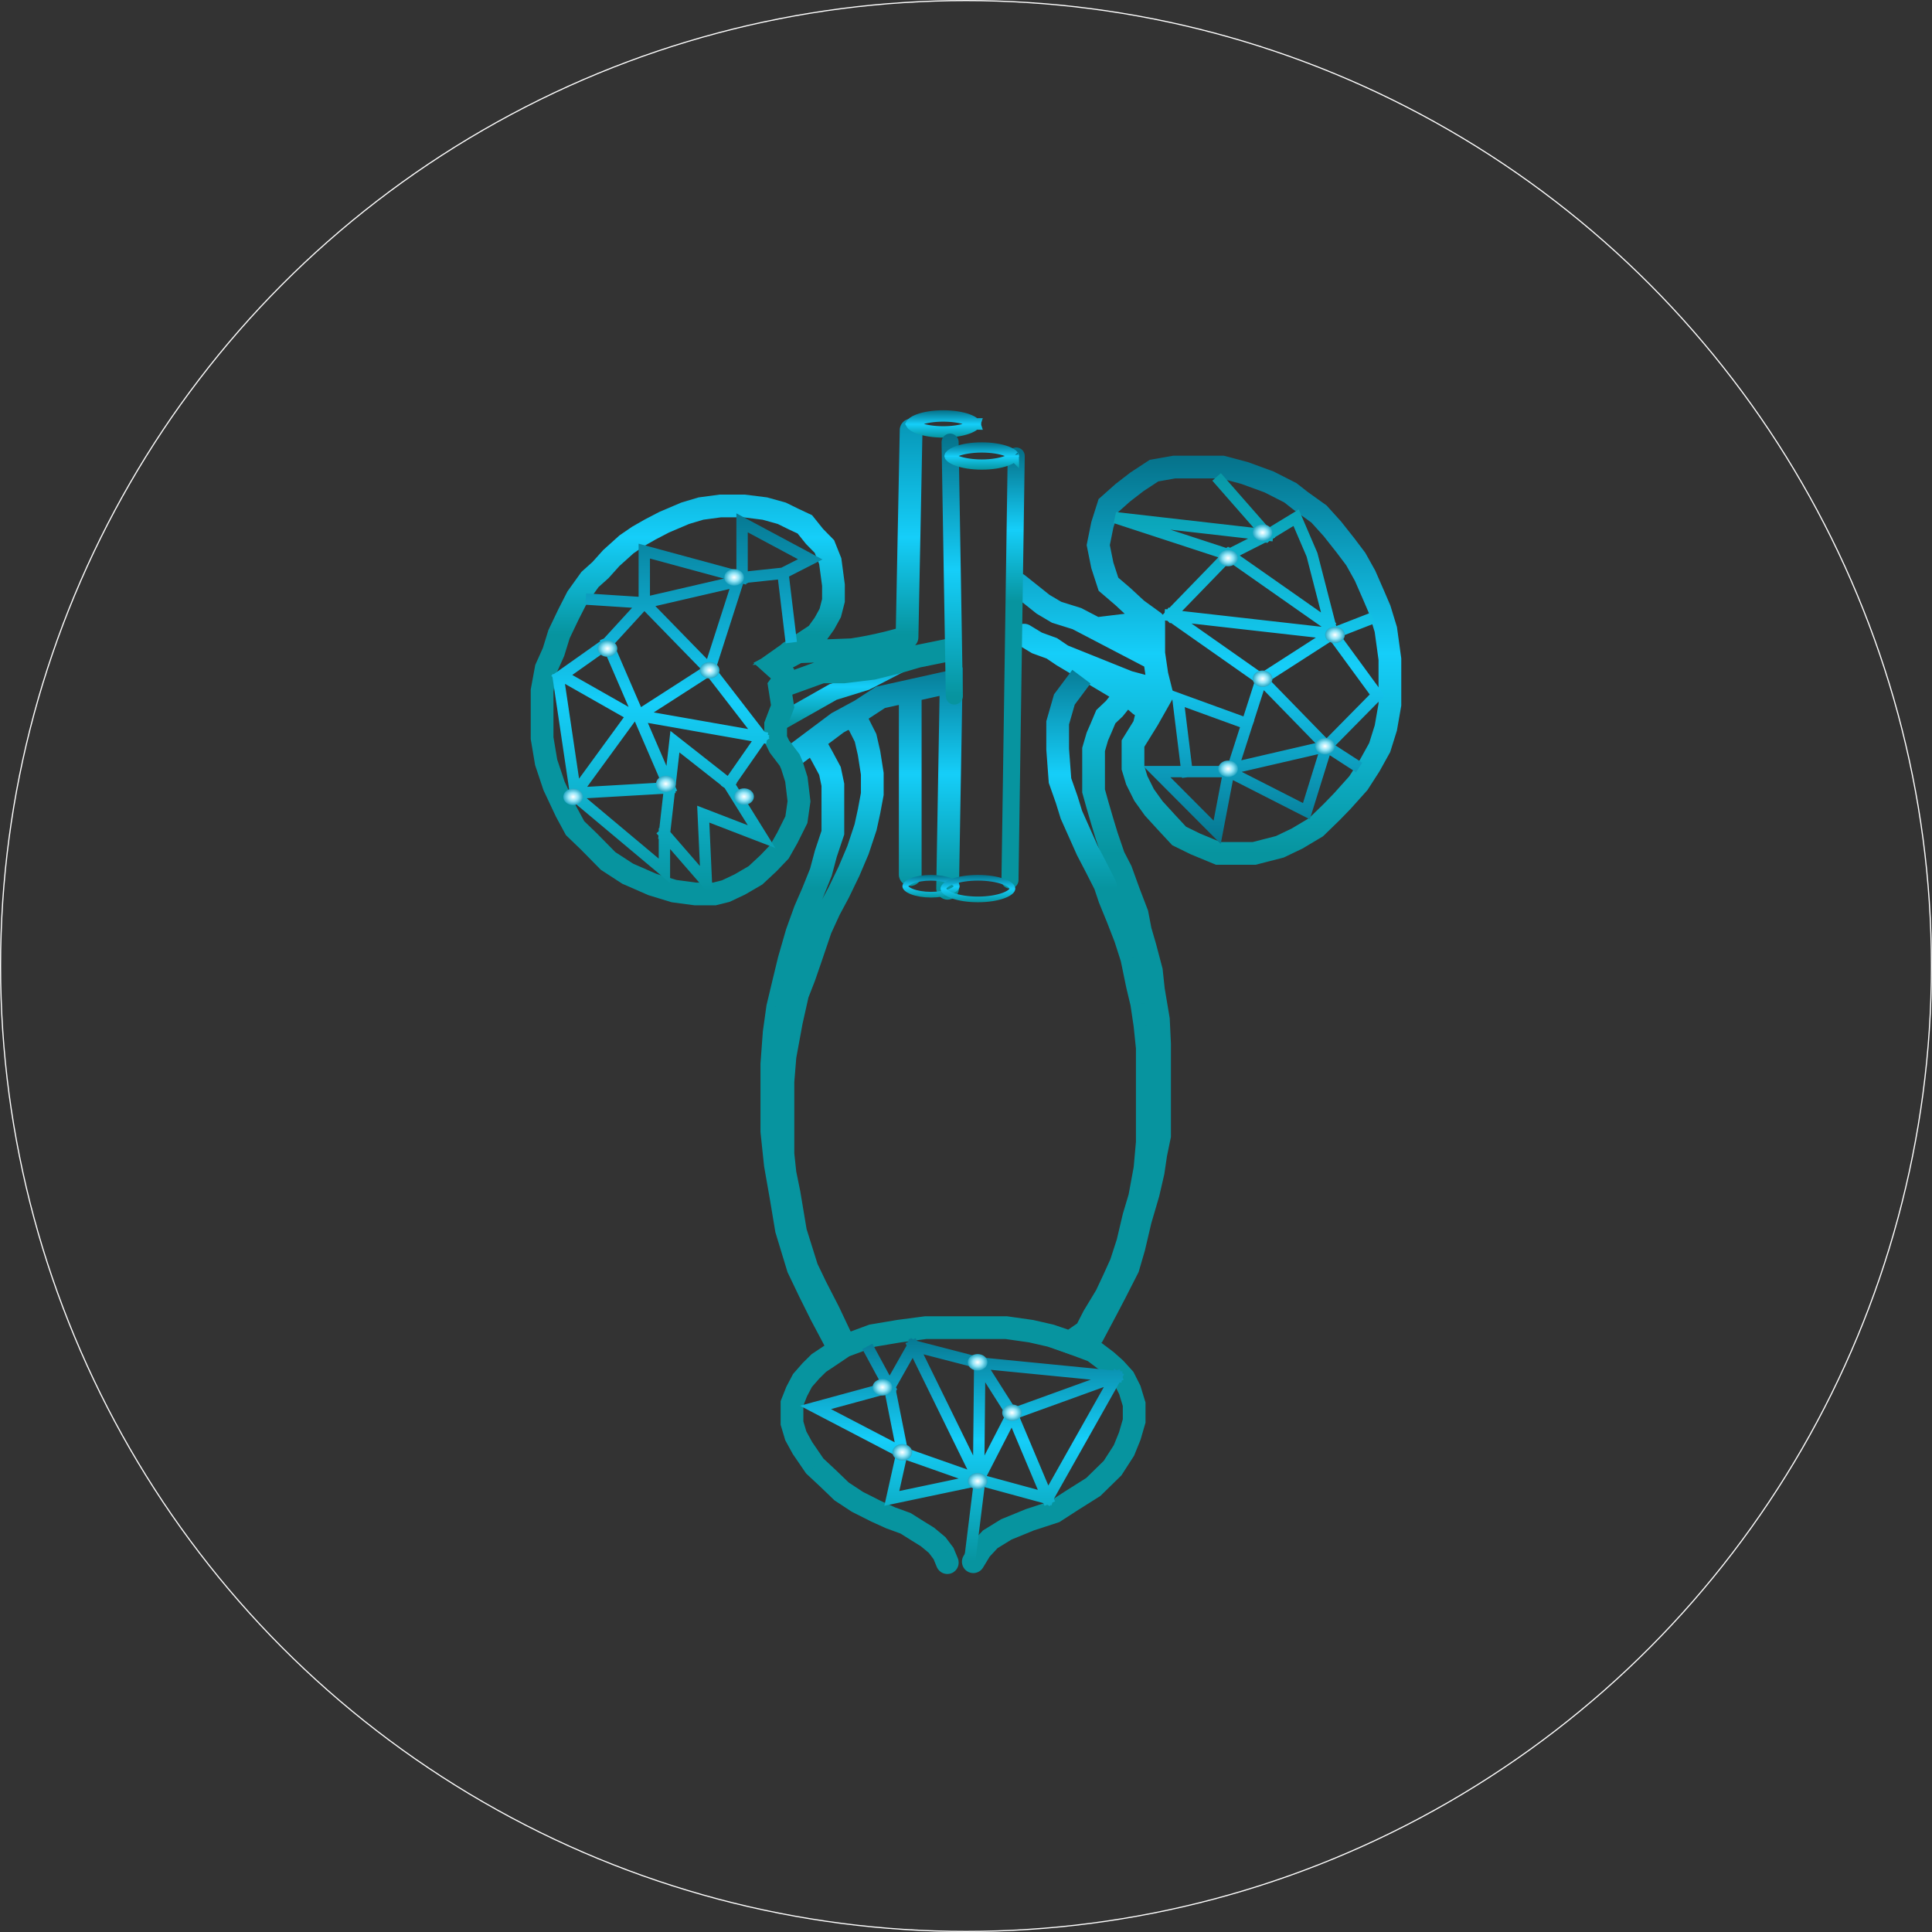 <svg width="1700" height="1700" viewBox="0 0 1700 1700" fill="none" xmlns="http://www.w3.org/2000/svg">
<rect x="0" y="0" width="1700" height="1700" fill="#333333" stroke="none"/>
<path d="M1015.18 574.834V556.997V547.042M1015.18 574.834L1010.04 570.478L979.214 551.397L1015.18 547.042M1015.18 574.834L1015.95 580.019M1015.18 547.042L1000.28 536.257L987.948 524.849L975.361 514.064L969.966 497.472L966.37 479.635L969.966 461.798L975.361 444.791L987.948 433.591L1000.28 424.051L1015.44 414.095L1033.16 410.984H1063.73H1075.55L1095.07 416.169L1116.65 424.051L1135.4 433.591L1144.65 440.851L1160.58 452.258L1172.39 465.324L1183.7 479.635L1192.94 491.872L1201.16 506.598L1209.13 524.849L1214.01 536.257L1219.4 553.886L1223 580.019V620.048L1219.4 640.581L1214.01 657.796L1205.27 673.558L1195.26 689.114L1181.13 704.876L1171.88 714.417L1158.01 727.898L1141.31 737.854L1126.15 745.113L1103.55 750.92H1071.95L1051.91 742.624L1037.53 735.572L1026.74 723.958L1015.18 711.306L1006.7 699.484L1000.28 686.625L996.939 675.632V654.27L1006.7 638.507M1015.95 580.019L1018 593.915L1022.37 611.337L1020.84 614.033M1015.95 580.019L947.617 544.345L929.728 538.743L917.818 531.694L895.692 514.064M1020.84 614.033L1010.04 633.115L1006.7 638.507M1020.84 614.033L1006.7 603.87M1006.7 603.87L992.829 600.137L935.03 576.908M1006.7 603.87L999.508 611.337M935.03 576.908L992.829 611.337L1002.85 620.048L1010.04 624.818L1006.7 638.507M935.03 576.908L947.617 583.13L956.608 591.841M935.03 576.908L925.525 570.478L912.424 565.708L901.121 558.864M985.324 617.559L980.499 623.574L973.049 630.626L968.682 640.996L965.599 648.048L962.26 659.455V681.232V695.958L965.599 707.987L969.966 722.921L973.82 735.572L979.985 753.616L986.407 766.061L993.086 784.52L1000.54 804.016L1003.36 818.741L1007.47 832.845L1013.12 854.208L1014.92 871.007L1019.29 896.933L1020.32 918.503V937.169V958.117V976.576V999.391L1016.98 1015.57L1014.66 1031.33L1010.3 1050.2L1003.36 1073.85L997.71 1097.91L992.572 1115.54L981.269 1137.73L973.563 1152.46L962.003 1174.23L948.645 1183.77L962.003 1188.75L973.563 1197.46L981.269 1204.31L988.976 1212.81L994.114 1222.97L997.967 1235.62V1250.35L994.114 1263.62L988.976 1276.28L978.957 1291.83L962.003 1308.42L943.25 1320.25L927.837 1330.2L906.258 1337.25L885.451 1345.76L871.322 1354.47L862.845 1363.59L856.422 1374.17" stroke="url(#paint0_linear_140_919)" stroke-width="20" stroke-linecap="round"/>
<path d="M684.05 636.641L733.116 608.849L761.887 599.93L795.448 582.615" stroke="url(#paint1_linear_140_919)" stroke-width="15" stroke-linecap="round"/>
<path d="M790.934 769.586C790.934 775.109 795.411 779.586 800.934 779.586C806.456 779.586 810.934 775.109 810.934 769.586H790.934ZM836.945 599.801L846.943 599.973L847.162 587.284L834.774 590.039L836.945 599.801ZM823.817 781.444C823.721 786.966 828.121 791.519 833.643 791.614C839.165 791.709 843.718 787.31 843.814 781.788L823.817 781.444ZM774.731 613.618L772.567 603.855L770.789 604.249L769.263 605.245L774.731 613.618ZM757.263 625.026L762.026 633.818L762.387 633.623L762.73 633.398L757.263 625.026ZM736.969 636.018L732.206 627.225L731.562 627.574L730.976 628.013L736.969 636.018ZM688.589 659.746C684.168 663.056 683.267 669.323 686.577 673.744C689.887 678.165 696.154 679.066 700.576 675.756L688.589 659.746ZM754.951 636.018L763.884 631.523L762.753 629.276L760.694 627.831L754.951 636.018ZM761.63 649.292L771.378 647.063L771.108 645.88L770.563 644.797L761.63 649.292ZM764.712 662.773L774.592 661.226L774.538 660.883L774.461 660.544L764.712 662.773ZM767.538 680.817H777.538V680.039L777.418 679.27L767.538 680.817ZM767.538 698.654L777.369 700.489L777.538 699.579V698.654H767.538ZM764.712 713.795L774.482 715.93L774.515 715.78L774.543 715.629L764.712 713.795ZM761.63 727.898L771.12 731.049L771.287 730.549L771.399 730.033L761.63 727.898ZM754.951 748.016L764.156 751.924L764.314 751.551L764.441 751.167L754.951 748.016ZM747.116 766.475L756.12 770.826L756.226 770.607L756.321 770.383L747.116 766.475ZM737.996 785.349L746.811 790.071L746.91 789.887L747 789.7L737.996 785.349ZM729.776 800.697L720.961 795.976L720.815 796.247L720.687 796.528L729.776 800.697ZM722.069 817.497L712.98 813.327L712.766 813.794L712.6 814.281L722.069 817.497ZM713.335 843.215L722.789 846.476L722.796 846.453L722.804 846.431L713.335 843.215ZM707.684 859.6L716.999 863.235L717.072 863.049L717.137 862.861L707.684 859.6ZM701.775 874.74L692.459 871.105L692.184 871.812L692.018 872.553L701.775 874.74ZM696.381 898.799L686.623 896.611L686.581 896.799L686.546 896.989L696.381 898.799ZM690.729 929.495L680.894 927.685L680.803 928.179L680.762 928.68L690.729 929.495ZM688.931 951.48L678.964 950.665L678.931 951.072V951.48H688.931ZM688.931 1015.57H678.931V1016.1L678.988 1016.63L688.931 1015.57ZM694.326 1050L704.189 1048.35L704.159 1048.17L704.124 1048L694.326 1050ZM699.977 1083.8L690.114 1085.45L690.228 1086.14L690.435 1086.8L699.977 1083.8ZM709.996 1115.74L700.454 1118.74L700.669 1119.42L700.98 1120.07L709.996 1115.74ZM717.959 1132.34L708.944 1136.66L709.003 1136.79L709.066 1136.91L717.959 1132.34ZM729.262 1154.32L738.302 1150.05L738.231 1149.9L738.156 1149.75L729.262 1154.32ZM743.391 1184.19L734.351 1188.46L738.267 1196.74L746.855 1193.57L743.391 1184.19ZM767.538 1175.27L765.876 1165.41L764.952 1165.56L764.074 1165.89L767.538 1175.27ZM790.915 1171.33L789.61 1161.41L789.431 1161.44L789.253 1161.47L790.915 1171.33ZM814.549 1168.22V1158.22H813.893L813.243 1158.3L814.549 1168.22ZM885.449 1168.22L886.86 1158.32L886.158 1158.22H885.449V1168.22ZM907.285 1171.33L909.516 1161.58L909.109 1161.49L908.695 1161.43L907.285 1171.33ZM924.496 1175.27L927.736 1165.81L927.24 1165.64L926.728 1165.52L924.496 1175.27ZM941.451 1181.08L938.21 1190.54L942.98 1192.17L947.13 1189.31L941.451 1181.08ZM955.579 1171.33L961.258 1179.56L963.335 1178.13L964.484 1175.88L955.579 1171.33ZM962.258 1158.26L953.703 1153.08L953.517 1153.39L953.354 1153.71L962.258 1158.26ZM973.305 1140.01L981.86 1145.19L982.133 1144.74L982.358 1144.26L973.305 1140.01ZM979.727 1126.32L988.78 1130.57L988.807 1130.51L988.834 1130.45L979.727 1126.32ZM986.406 1111.6L995.513 1115.73L995.746 1115.21L995.92 1114.68L986.406 1111.6ZM992.314 1093.34L1001.83 1096.42L1001.95 1096.04L1002.05 1095.65L992.314 1093.34ZM997.709 1070.53L988.126 1067.67L988.044 1067.95L987.977 1068.23L997.709 1070.53ZM1002.85 1053.32L1012.43 1056.18L1012.58 1055.66L1012.68 1055.13L1002.85 1053.32ZM1007.47 1028.22L1017.3 1030.03L1017.39 1029.57L1017.43 1029.11L1007.47 1028.22ZM1009.53 1005.2L1019.49 1006.09L1019.53 1005.64V1005.2H1009.53ZM1009.53 922.029H1019.53V921.514L1019.47 921.002L1009.53 922.029ZM1007.47 902.118L1017.42 901.091L1017.39 900.871L1017.36 900.653L1007.47 902.118ZM1004.64 883.037L1014.54 881.572L1014.47 881.142L1014.37 880.72L1004.64 883.037ZM1000.79 866.859L990.998 868.881L991.028 869.029L991.064 869.176L1000.79 866.859ZM995.911 843.215L1005.7 841.193L1005.6 840.671L1005.43 840.162L995.911 843.215ZM990.259 825.586L999.782 822.533L999.69 822.248L999.582 821.968L990.259 825.586ZM983.58 808.371L992.903 804.754L992.872 804.673L992.839 804.593L983.58 808.371ZM976.387 790.742L966.908 793.926L967.009 794.226L967.128 794.519L976.387 790.742ZM972.277 778.505L981.757 775.321L981.524 774.627L981.192 773.975L972.277 778.505ZM964.057 762.327L972.972 757.797L972.949 757.753L972.927 757.71L964.057 762.327ZM956.607 748.016L947.474 752.089L947.597 752.365L947.737 752.634L956.607 748.016ZM942.735 716.906L933.182 719.864L933.359 720.433L933.602 720.978L942.735 716.906ZM938.625 703.632L948.177 700.674L948.121 700.493L948.058 700.314L938.625 703.632ZM932.716 686.832L922.744 687.575L922.843 688.898L923.283 690.15L932.716 686.832ZM930.661 659.247H920.661V659.619L920.689 659.99L930.661 659.247ZM930.661 636.018L921.051 633.253L920.661 634.608V636.018H930.661ZM936.57 615.485L928.558 609.501L927.465 610.964L926.96 612.72L936.57 615.485ZM953.593 609.404L959.577 601.392L943.553 589.424L937.569 597.436L953.593 609.404ZM723.611 665.884L732.422 661.155L732.38 661.077L732.337 661L723.611 665.884ZM730.29 678.328L740.076 676.274L739.781 674.867L739.101 673.599L730.29 678.328ZM732.859 690.565H742.859V689.527L742.645 688.511L732.859 690.565ZM732.859 732.668L742.343 735.836L742.859 734.294V732.668H732.859ZM726.693 751.127L717.208 747.959L717.11 748.253L717.031 748.552L726.693 751.127ZM722.326 767.512L731.6 771.252L731.83 770.682L731.989 770.088L722.326 767.512ZM715.133 785.349L724.303 789.339L724.357 789.215L724.408 789.089L715.133 785.349ZM708.454 800.697L699.285 796.707L699.158 796.999L699.049 797.299L708.454 800.697ZM701.261 820.608L691.856 817.21L691.744 817.521L691.653 817.838L701.261 820.608ZM694.326 844.667L684.717 841.897L684.657 842.104L684.606 842.315L694.326 844.667ZM689.958 862.711L680.239 860.359L680.236 860.372L680.232 860.386L689.958 862.711ZM684.307 886.355L674.581 884.03L674.47 884.494L674.404 884.967L684.307 886.355ZM681.224 908.34L671.321 906.951L671.276 907.276L671.252 907.603L681.224 908.34ZM679.169 936.132L669.196 935.395L669.169 935.763V936.132H679.169ZM679.169 995.657H669.169V996.183L669.224 996.706L679.169 995.657ZM682.252 1024.9L672.307 1025.95L672.343 1026.29L672.403 1026.63L682.252 1024.9ZM687.39 1054.15L697.254 1052.5L697.247 1052.46L697.239 1052.41L687.39 1054.15ZM692.014 1081.94L682.149 1083.58L682.256 1084.22L682.446 1084.85L692.014 1081.94ZM702.289 1115.74L692.721 1118.65L692.941 1119.38L693.268 1120.06L702.289 1115.74ZM712.308 1136.69L703.286 1141.01L703.321 1141.08L703.356 1141.15L712.308 1136.69ZM722.326 1156.81L713.375 1161.27L713.433 1161.38L713.493 1161.5L722.326 1156.81ZM738.51 1187.3L744.092 1195.6L751.566 1190.57L747.343 1182.61L738.51 1187.3ZM729.262 1193.52L734.799 1201.85L734.822 1201.83L734.844 1201.82L729.262 1193.52ZM720.528 1199.33L714.991 1191L714.189 1191.53L713.504 1192.21L720.528 1199.33ZM713.592 1206.17L706.568 1199.05L706.31 1199.31L706.07 1199.58L713.592 1206.17ZM706.142 1214.68L698.621 1208.09L697.845 1208.97L697.296 1210.01L706.142 1214.68ZM701.005 1224.42L692.158 1219.76L691.907 1220.24L691.708 1220.74L701.005 1224.42ZM696.894 1234.79L687.598 1231.11L686.894 1232.89V1234.79H696.894ZM696.894 1252.22H686.894V1253.68L687.311 1255.07L696.894 1252.22ZM700.234 1263.42L690.651 1266.27L690.954 1267.29L691.464 1268.22L700.234 1263.42ZM706.142 1274.2L697.372 1279.01L697.61 1279.44L697.89 1279.85L706.142 1274.2ZM716.932 1289.96L708.68 1295.61L709.303 1296.52L710.11 1297.28L716.932 1289.96ZM728.491 1300.75L735.424 1293.54L735.369 1293.49L735.313 1293.44L728.491 1300.75ZM740.565 1312.36L733.632 1319.57L734.298 1320.21L735.069 1320.72L740.565 1312.36ZM754.437 1321.49L748.941 1329.84L749.42 1330.16L749.932 1330.42L754.437 1321.49ZM770.878 1329.79L766.373 1338.71L766.563 1338.81L766.758 1338.9L770.878 1329.79ZM783.722 1335.59L779.602 1344.71L779.946 1344.86L780.301 1344.99L783.722 1335.59ZM796.823 1340.36L802.155 1331.9L801.25 1331.33L800.245 1330.97L796.823 1340.36ZM807.356 1347L802.024 1355.46L802.063 1355.49L802.102 1355.51L807.356 1347ZM816.09 1352.39L822.485 1344.71L821.943 1344.25L821.343 1343.88L816.09 1352.39ZM824.567 1359.44L832.541 1353.41L831.846 1352.49L830.962 1351.76L824.567 1359.44ZM830.219 1366.91L839.462 1363.1L838.97 1361.9L838.192 1360.88L830.219 1366.91ZM824.315 1378.82C826.423 1383.92 832.269 1386.35 837.374 1384.24C842.479 1382.14 844.909 1376.29 842.801 1371.18L824.315 1378.82ZM690.729 1032.37L680.786 1033.43L680.836 1033.9L680.931 1034.37L690.729 1032.37ZM790.934 607.811V769.586H810.934V607.811H790.934ZM803.105 617.572L839.116 609.562L834.774 590.039L798.762 598.05L803.105 617.572ZM826.946 599.629L823.817 781.444L843.814 781.788L846.943 599.973L826.946 599.629ZM798.77 598.048L772.567 603.855L776.895 623.381L803.097 617.574L798.77 598.048ZM769.263 605.245L751.795 616.653L762.73 633.398L780.199 621.991L769.263 605.245ZM752.5 616.233L742.353 621.729L751.879 639.315L762.026 633.818L752.5 616.233ZM742.353 621.729L732.206 627.225L741.731 644.811L751.879 639.315L742.353 621.729ZM741.373 638.708L749.208 644.205L760.694 627.831L752.859 622.335L741.373 638.708ZM746.018 640.513L752.697 653.787L770.563 644.797L763.884 631.523L746.018 640.513ZM751.881 651.521L754.964 665.002L774.461 660.544L771.378 647.063L751.881 651.521ZM754.833 664.32L757.659 682.364L777.418 679.27L774.592 661.226L754.833 664.32ZM757.538 680.817V698.654H777.538V680.817H757.538ZM757.708 696.819L754.882 711.96L774.543 715.629L777.369 700.489L757.708 696.819ZM754.943 711.659L751.86 725.763L771.399 730.033L774.482 715.93L754.943 711.659ZM752.139 724.747L745.46 744.866L764.441 751.167L771.12 731.049L752.139 724.747ZM745.746 744.109L737.911 762.568L756.321 770.383L764.156 751.924L745.746 744.109ZM738.112 762.125L728.992 780.999L747 789.7L756.12 770.826L738.112 762.125ZM729.181 780.628L720.961 795.976L738.591 805.419L746.811 790.071L729.181 780.628ZM720.687 796.528L712.98 813.327L731.159 821.666L738.865 804.867L720.687 796.528ZM712.6 814.281L703.866 839.999L722.804 846.431L731.538 820.713L712.6 814.281ZM703.882 839.954L698.23 856.339L717.137 862.861L722.789 846.476L703.882 839.954ZM698.368 855.965L692.459 871.105L711.091 878.376L716.999 863.235L698.368 855.965ZM692.018 872.553L686.623 896.611L706.138 900.987L711.533 876.928L692.018 872.553ZM686.546 896.989L680.894 927.685L700.564 931.306L706.215 900.61L686.546 896.989ZM680.762 928.68L678.964 950.665L698.898 952.295L700.696 930.31L680.762 928.68ZM678.931 951.48V984.665H698.931V951.48H678.931ZM678.931 984.665V1015.57H698.931V984.665H678.931ZM684.462 1051.65L690.114 1085.45L709.84 1082.16L704.189 1048.35L684.462 1051.65ZM690.435 1086.8L700.454 1118.74L719.537 1112.75L709.519 1080.81L690.435 1086.8ZM700.98 1120.07L708.944 1136.66L726.974 1128.01L719.011 1111.42L700.98 1120.07ZM709.066 1136.91L720.369 1158.89L738.156 1149.75L726.853 1127.76L709.066 1136.91ZM720.223 1158.6L734.351 1188.46L752.43 1179.91L738.302 1150.05L720.223 1158.6ZM746.855 1193.57L771.003 1184.65L764.074 1165.89L739.926 1174.81L746.855 1193.57ZM769.201 1185.13L792.577 1181.19L789.253 1161.47L765.876 1165.41L769.201 1185.13ZM792.22 1181.24L815.854 1178.13L813.243 1158.3L789.61 1161.41L792.22 1181.24ZM814.549 1178.22H870.55V1158.22H814.549V1178.22ZM870.55 1178.22H885.449V1158.22H870.55V1178.22ZM884.039 1178.12L905.874 1181.23L908.695 1161.43L886.86 1158.32L884.039 1178.12ZM905.053 1181.08L922.264 1185.02L926.728 1165.52L909.516 1161.58L905.053 1181.08ZM921.256 1184.73L938.21 1190.54L944.691 1171.62L927.736 1165.81L921.256 1184.73ZM947.13 1189.31L961.258 1179.56L949.9 1163.1L935.772 1172.85L947.13 1189.31ZM964.484 1175.88L971.163 1162.81L953.354 1153.71L946.675 1166.78L964.484 1175.88ZM970.814 1163.44L981.86 1145.19L964.749 1134.83L953.703 1153.08L970.814 1163.44ZM982.358 1144.26L988.78 1130.57L970.674 1122.07L964.251 1135.76L982.358 1144.26ZM988.834 1130.45L995.513 1115.73L977.299 1107.47L970.62 1122.19L988.834 1130.45ZM995.92 1114.68L1001.83 1096.42L982.8 1090.26L976.892 1108.52L995.92 1114.68ZM1002.05 1095.65L1007.44 1072.83L987.977 1068.23L982.583 1091.04L1002.05 1095.65ZM1007.29 1073.39L1012.43 1056.18L993.264 1050.46L988.126 1067.67L1007.29 1073.39ZM1012.68 1055.13L1017.3 1030.03L997.636 1026.41L993.012 1051.5L1012.68 1055.13ZM1017.43 1029.11L1019.49 1006.09L999.565 1004.31L997.51 1027.33L1017.43 1029.11ZM1019.53 1005.2V984.665H999.526V1005.2H1019.53ZM1019.53 984.665V960.813H999.526V984.665H1019.53ZM1019.53 960.813V943.391H999.526V960.813H1019.53ZM1019.53 943.391V922.029H999.526V943.391H1019.53ZM1019.47 921.002L1017.42 901.091L997.523 903.145L999.578 923.055L1019.47 921.002ZM1017.36 900.653L1014.54 881.572L994.753 884.502L997.578 903.583L1017.36 900.653ZM1014.37 880.72L1010.52 864.542L991.064 869.176L994.917 885.354L1014.37 880.72ZM1010.58 864.837L1005.7 841.193L986.117 845.237L990.998 868.881L1010.58 864.837ZM1005.43 840.162L999.782 822.533L980.736 828.638L986.388 846.268L1005.43 840.162ZM999.582 821.968L992.903 804.754L974.257 811.988L980.936 829.203L999.582 821.968ZM992.839 804.593L985.646 786.964L967.128 794.519L974.321 812.149L992.839 804.593ZM985.867 787.558L981.757 775.321L962.797 781.689L966.908 793.926L985.867 787.558ZM981.192 773.975L972.972 757.797L955.142 766.857L963.362 783.035L981.192 773.975ZM972.927 757.71L965.477 743.399L947.737 752.634L955.186 766.945L972.927 757.71ZM965.74 743.944L958.804 728.389L940.538 736.533L947.474 752.089L965.74 743.944ZM958.804 728.389L951.868 712.833L933.602 720.978L940.538 736.533L958.804 728.389ZM952.288 713.948L948.177 700.674L929.072 706.59L933.182 719.864L952.288 713.948ZM948.058 700.314L942.15 683.514L923.283 690.15L929.191 706.95L948.058 700.314ZM942.689 686.089L940.634 658.504L920.689 659.99L922.744 687.575L942.689 686.089ZM940.661 659.247V636.018H920.661V659.247H940.661ZM940.271 638.783L946.18 618.25L926.96 612.72L921.051 633.253L940.271 638.783ZM944.582 621.469L953.593 609.404L937.569 597.436L928.558 609.501L944.582 621.469ZM730.976 628.013L709.782 643.879L721.769 659.89L742.962 644.023L730.976 628.013ZM709.782 643.879L688.589 659.746L700.576 675.756L721.769 659.89L709.782 643.879ZM707.049 656.768L714.884 670.768L732.337 661L724.502 647.001L707.049 656.768ZM714.799 670.613L721.479 683.058L739.101 673.599L732.422 661.155L714.799 670.613ZM720.503 680.383L723.072 692.62L742.645 688.511L740.076 676.274L720.503 680.383ZM722.859 690.565V715.246H742.859V690.565H722.859ZM722.859 715.246V732.668H742.859V715.246H722.859ZM723.374 729.5L717.208 747.959L736.178 754.295L742.343 735.836L723.374 729.5ZM717.031 748.552L712.663 764.937L731.989 770.088L736.356 753.703L717.031 748.552ZM713.052 763.772L705.859 781.609L724.408 789.089L731.6 771.252L713.052 763.772ZM705.964 781.359L699.285 796.707L717.624 804.687L724.303 789.339L705.964 781.359ZM699.049 797.299L691.856 817.21L710.667 824.006L717.859 804.095L699.049 797.299ZM691.653 817.838L684.717 841.897L703.934 847.437L710.87 823.378L691.653 817.838ZM684.606 842.315L680.239 860.359L699.678 865.063L704.045 847.019L684.606 842.315ZM680.232 860.386L674.581 884.03L694.033 888.68L699.684 865.036L680.232 860.386ZM674.404 884.967L671.321 906.951L691.127 909.729L694.21 887.744L674.404 884.967ZM671.252 907.603L669.196 935.395L689.142 936.87L691.197 909.077L671.252 907.603ZM669.169 936.132V965.791H689.169V936.132H669.169ZM669.169 965.791V995.657H689.169V965.791H669.169ZM669.224 996.706L672.307 1025.95L692.197 1023.85L689.114 994.609L669.224 996.706ZM672.403 1026.63L677.54 1055.88L697.239 1052.41L692.101 1023.17L672.403 1026.63ZM677.525 1055.79L682.149 1083.58L701.878 1080.3L697.254 1052.5L677.525 1055.79ZM682.446 1084.85L692.721 1118.65L711.857 1112.84L701.581 1079.03L682.446 1084.85ZM693.268 1120.06L703.286 1141.01L721.329 1132.38L711.31 1111.43L693.268 1120.06ZM703.356 1141.15L713.375 1161.27L731.278 1152.35L721.259 1132.23L703.356 1141.15ZM713.493 1161.5L729.677 1191.99L747.343 1182.61L731.159 1152.12L713.493 1161.5ZM732.928 1179L723.68 1185.22L734.844 1201.82L744.092 1195.6L732.928 1179ZM723.725 1185.19L714.991 1191L726.065 1207.66L734.799 1201.85L723.725 1185.19ZM713.504 1192.21L706.568 1199.05L720.616 1213.29L727.552 1206.45L713.504 1192.21ZM706.07 1199.58L698.621 1208.09L713.664 1221.27L721.114 1212.76L706.07 1199.58ZM697.296 1210.01L692.158 1219.76L709.851 1229.09L714.989 1219.34L697.296 1210.01ZM691.708 1220.74L687.598 1231.11L706.191 1238.48L710.301 1228.11L691.708 1220.74ZM686.894 1234.79V1252.22H706.894V1234.79H686.894ZM687.311 1255.07L690.651 1266.27L709.817 1260.56L706.477 1249.36L687.311 1255.07ZM691.464 1268.22L697.372 1279.01L714.912 1269.4L709.004 1258.61L691.464 1268.22ZM697.89 1279.85L708.68 1295.61L725.184 1284.32L714.394 1268.55L697.89 1279.85ZM710.11 1297.28L721.67 1308.06L735.313 1293.44L723.753 1282.65L710.11 1297.28ZM721.559 1307.96L733.632 1319.57L747.498 1305.16L735.424 1293.54L721.559 1307.96ZM735.069 1320.72L748.941 1329.84L759.933 1313.14L746.061 1304.01L735.069 1320.72ZM749.932 1330.42L766.373 1338.71L775.383 1320.86L758.942 1312.56L749.932 1330.42ZM766.758 1338.9L779.602 1344.71L787.842 1326.48L774.998 1320.67L766.758 1338.9ZM780.301 1344.99L793.402 1349.76L800.245 1330.97L787.143 1326.2L780.301 1344.99ZM791.492 1348.82L802.024 1355.46L812.687 1338.54L802.155 1331.9L791.492 1348.82ZM802.102 1355.51L810.836 1360.9L821.343 1343.88L812.609 1338.49L802.102 1355.51ZM809.695 1360.08L818.172 1367.13L830.962 1351.76L822.485 1344.71L809.695 1360.08ZM816.594 1365.48L822.245 1372.95L838.192 1360.88L832.541 1353.41L816.594 1365.48ZM820.975 1370.73L824.315 1378.82L842.801 1371.18L839.462 1363.1L820.975 1370.73ZM678.988 1016.63L680.786 1033.43L700.672 1031.3L698.874 1014.5L678.988 1016.63ZM680.931 1034.37L684.527 1052L704.124 1048L700.527 1030.37L680.931 1034.37Z" fill="url(#paint2_linear_140_919)"/>
<path d="M801.705 378.422L798.108 560.73M798.108 560.73L775.502 567.99L749.557 571.723M798.108 560.73C790.573 563.15 770.313 568.736 749.557 571.723M749.557 571.723L695.354 573.797L703.574 567.99L718.73 558.034L725.409 548.701L730.547 539.368L733.373 528.375V514.894L730.547 493.739L725.409 480.88L716.675 471.961L708.198 461.384L698.436 456.821L687.904 451.636L673.005 447.488L654.766 445.206H633.701L616.746 447.488L602.875 451.636L584.379 459.517L572.048 465.947L561.516 471.961L551.24 479.013L537.882 491.042L528.377 501.62L519.129 509.916L507.826 525.679L500.12 540.82L491.899 558.034L487.019 573.797L480.596 588.108L477 607.604V630.833V649.499L480.596 670.862L487.532 691.603L498.065 714.002L506.028 728.728L518.102 740.343L535.056 757.557L552.268 768.757L574.103 778.298L593.113 784.105L611.866 786.594H628.563L638.582 784.105L650.912 778.298L664.784 770.209L676.344 759.424L685.849 749.468L692.785 737.232L700.748 721.261L703.06 705.084L700.748 685.795L696.895 673.558L694.84 668.788L685.849 656.966L682.509 650.122V637.677L688.675 621.5L685.849 603.663L688.675 599.722V592.878L680.285 585.329L694.84 577.53L694.84 573.797M836.012 571.723L807.356 577.53L789.631 582.715L768.053 588.108L742.364 591.219H723.098L715.905 593.819L688.675 603.663" stroke="url(#paint3_linear_140_919)" stroke-width="20" stroke-linecap="round"/>
<path d="M857.859 372.902C857.859 372.902 857.858 372.91 857.852 372.927C857.855 372.91 857.858 372.902 857.859 372.902ZM856.989 372.129C857.498 372.569 857.715 372.872 857.803 373.029C857.715 373.187 857.498 373.49 856.989 373.93C855.948 374.831 854.15 375.869 851.495 376.84C846.225 378.768 838.613 380.059 829.962 380.059C821.311 380.059 813.699 378.768 808.429 376.84C805.774 375.869 803.977 374.831 802.936 373.93C802.426 373.49 802.209 373.187 802.121 373.029C802.209 372.872 802.426 372.569 802.936 372.129C803.977 371.228 805.774 370.19 808.429 369.219C813.699 367.291 821.311 366 829.962 366C838.613 366 846.225 367.291 851.495 369.219C854.15 370.19 855.948 371.228 856.989 372.129ZM802.066 372.902C802.066 372.902 802.069 372.91 802.073 372.927C802.066 372.91 802.065 372.902 802.066 372.902ZM802.066 373.157C802.065 373.157 802.066 373.149 802.073 373.132C802.069 373.149 802.066 373.157 802.066 373.157ZM857.852 373.132C857.858 373.149 857.859 373.157 857.859 373.157C857.858 373.157 857.855 373.149 857.852 373.132Z" stroke="url(#paint4_linear_140_919)" stroke-width="10"/>
<path d="M841.905 779.806C841.905 780.259 841.682 780.952 840.719 781.852C839.752 782.755 838.217 783.684 836.112 784.516C831.915 786.175 825.946 787.256 819.227 787.256C812.508 787.256 806.54 786.175 802.343 784.516C800.237 783.684 798.702 782.755 797.735 781.852C796.772 780.952 796.55 780.259 796.55 779.806C796.55 779.352 796.772 778.659 797.735 777.759C798.702 776.856 800.237 775.927 802.343 775.095C806.54 773.436 812.508 772.355 819.227 772.355C825.946 772.355 831.915 773.436 836.112 775.095C838.217 775.927 839.752 776.856 840.719 777.759C841.682 778.659 841.905 779.352 841.905 779.806Z" stroke="url(#paint5_linear_140_919)" stroke-width="5"/>
<path d="M836.012 389.041L839.742 612.465" stroke="url(#paint6_linear_140_919)" stroke-width="15" stroke-linecap="round"/>
<path d="M894.184 401.236L888.698 774.379" stroke="url(#paint7_linear_140_919)" stroke-width="15" stroke-linecap="round"/>
<path d="M892.255 401.214C892.255 401.214 892.255 401.218 892.253 401.226C892.254 401.218 892.255 401.214 892.255 401.214ZM891.225 399.958C892.083 400.7 892.23 401.135 892.251 401.236C892.23 401.338 892.083 401.773 891.225 402.515C890.122 403.47 888.263 404.533 885.576 405.517C880.239 407.469 872.566 408.766 863.872 408.766C855.178 408.766 847.505 407.469 842.167 405.517C839.48 404.533 837.621 403.47 836.518 402.515C835.66 401.773 835.514 401.338 835.492 401.236C835.514 401.135 835.66 400.7 836.518 399.958C837.621 399.003 839.48 397.939 842.167 396.956C847.505 395.004 855.178 393.707 863.872 393.707C872.566 393.707 880.239 395.004 885.576 396.956C888.263 397.939 890.122 399.003 891.225 399.958ZM835.489 401.214C835.489 401.214 835.49 401.218 835.49 401.226C835.489 401.218 835.488 401.214 835.489 401.214ZM835.489 401.259C835.488 401.259 835.489 401.255 835.49 401.247C835.49 401.255 835.489 401.259 835.489 401.259ZM892.253 401.247C892.255 401.255 892.255 401.259 892.255 401.259C892.255 401.259 892.254 401.255 892.253 401.247Z" stroke="url(#paint8_linear_140_919)" stroke-width="9"/>
<path d="M890.883 781.885C890.883 782.549 890.523 783.501 889.163 784.677C887.811 785.846 885.708 787.013 882.893 788.043C877.283 790.096 869.367 791.414 860.501 791.414C851.636 791.414 843.719 790.096 838.109 788.043C835.294 787.013 833.192 785.846 831.839 784.677C830.48 783.501 830.12 782.549 830.12 781.885C830.12 781.221 830.48 780.269 831.839 779.093C833.192 777.924 835.294 776.757 838.109 775.727C843.719 773.674 851.636 772.355 860.501 772.355C869.367 772.355 877.283 773.674 882.893 775.727C885.708 776.757 887.811 777.924 889.163 779.093C890.523 780.269 890.883 781.221 890.883 781.885Z" stroke="url(#paint9_linear_140_919)" stroke-width="5"/>
<path d="M652.967 508.256V460.049L712.922 492.16L688.931 504.419M652.967 508.256L566.91 484.924V530.449M652.967 508.256L688.931 504.419M566.91 530.449L520.361 527.438M566.91 530.449L624.324 589.351M566.91 530.449L649.371 511.367L636.847 550.359L624.324 589.351M566.91 530.449L534.35 565.999M670.133 648.647L624.324 589.351M670.133 648.647L641.361 689.942M670.133 648.647L561.804 629.578M624.324 589.351L561.804 629.578M695.671 560.454L688.931 504.419M641.361 689.942L670.133 736.194L618.801 716.387L621.538 776.189L584.635 733.705M641.361 689.942L593.883 652.61L589.259 693.157M584.635 733.705L589.259 693.157M584.635 733.705V766.239L506.374 700.659M589.259 693.157L506.374 697.945M589.259 693.157L561.804 629.578M491.454 597.54L506.374 697.945M506.374 697.945L556.263 629.578L494.251 594.374L534.35 565.999M534.35 565.999L561.804 629.578" stroke="url(#paint10_linear_140_919)" stroke-width="10" stroke-linecap="square"/>
<path d="M1081.2 678.953L1071 732.318L1017.85 678.953H1044.43M1081.2 678.953L1149.53 713.775L1167.25 656.76M1081.2 678.953H1044.43M1167.25 656.76L1191.76 672.618M1167.25 656.76L1109.84 597.858M1167.25 656.76L1084.79 675.842L1097.32 636.85M1167.25 656.76L1211.81 611.561L1172.36 557.631M1029.51 541.458L1109.84 597.858M1029.51 541.458L1081.2 488.141M1029.51 541.458L1172.36 557.631M1109.84 597.858L1097.32 636.85M1109.84 597.858L1172.36 557.631M1097.32 636.85L1036.5 614.727L1044.43 678.953M1081.2 488.141L981.482 455.526L1115.36 470.822M1081.2 488.141L1168.89 549.599M1081.2 488.141L1115.36 470.822M1115.36 470.822L1140.47 455.526L1154.46 488.141L1172.36 557.631M1115.36 470.822L1073.8 423.415M1203.42 545.529L1172.36 557.631" stroke="url(#paint11_linear_140_919)" stroke-width="10" stroke-linecap="square"/>
<path d="M765.609 1189.12L782.696 1220.69M782.696 1220.69L717.585 1238.41L793.742 1278.14M782.696 1220.69L803.375 1184.14M782.696 1220.69L793.742 1276.07M793.742 1278.14L784.725 1318.47L862.074 1302.2M793.742 1278.14L862.074 1302.2M862.074 1302.2L853.73 1369.57M862.074 1302.2L921.802 1318.47M921.802 1318.47L890.588 1244.34M921.802 1318.47L982.297 1211.15M890.588 1244.34L861.055 1301.84M890.588 1244.34L862.074 1199.33M890.588 1244.34L982.297 1211.15M861.055 1301.84L862.074 1199.33M861.055 1301.84L803.375 1184.14M862.074 1199.33L803.375 1184.14M862.074 1199.33L982.297 1211.15" stroke="url(#paint12_linear_140_919)" stroke-width="10" stroke-linecap="square"/>
<ellipse cx="645.98" cy="508.053" rx="8.683" ry="7.264" fill="url(#paint13_diamond_140_919)"/>
<ellipse cx="585.87" cy="689.738" rx="8.683" ry="7.264" fill="url(#paint14_diamond_140_919)"/>
<ellipse cx="534.492" cy="570.69" rx="8.683" ry="7.264" fill="url(#paint15_diamond_140_919)"/>
<ellipse cx="654.714" cy="700.94" rx="8.683" ry="7.264" fill="url(#paint16_diamond_140_919)"/>
<ellipse cx="624.402" cy="589.772" rx="8.683" ry="7.264" fill="url(#paint17_diamond_140_919)"/>
<ellipse cx="504.333" cy="701.139" rx="8.683" ry="7.264" fill="url(#paint18_diamond_140_919)"/>
<ellipse cx="1080.63" cy="491.045" rx="8.683" ry="7.264" fill="url(#paint19_diamond_140_919)"/>
<ellipse cx="1110.95" cy="597.238" rx="8.683" ry="7.264" fill="url(#paint20_diamond_140_919)"/>
<ellipse cx="1080.63" cy="676.467" rx="8.683" ry="7.264" fill="url(#paint21_diamond_140_919)"/>
<ellipse cx="1165.92" cy="656.555" rx="8.683" ry="7.264" fill="url(#paint22_diamond_140_919)"/>
<ellipse cx="1174.65" cy="558.66" rx="8.683" ry="7.264" fill="url(#paint23_diamond_140_919)"/>
<ellipse cx="1110.95" cy="468.649" rx="8.683" ry="7.264" fill="url(#paint24_diamond_140_919)"/>
<ellipse cx="793.947" cy="1277.94" rx="8.683" ry="7.264" fill="url(#paint25_diamond_140_919)"/>
<ellipse cx="890.536" cy="1243.1" rx="8.683" ry="7.264" fill="url(#paint26_diamond_140_919)"/>
<ellipse cx="776.479" cy="1220.7" rx="8.683" ry="7.264" fill="url(#paint27_diamond_140_919)"/>
<ellipse cx="860.225" cy="1198.71" rx="8.683" ry="7.264" fill="url(#paint28_diamond_140_919)"/>
<ellipse cx="860.225" cy="1303.24" rx="8.683" ry="7.264" fill="url(#paint29_diamond_140_919)"/>
<circle cx="850" cy="850" r="849.5" stroke="white"/>
<defs>
<linearGradient id="paint0_linear_140_919" x1="913.924" y1="399.382" x2="913.924" y2="750.92" gradientUnits="userSpaceOnUse">
<stop stop-color="#057189"/>
<stop offset="0.5" stop-color="#15CEF9"/>
<stop offset="1" stop-color="#07949F"/>
</linearGradient>
<linearGradient id="paint1_linear_140_919" x1="693.014" y1="568.865" x2="693.014" y2="636.641" gradientUnits="userSpaceOnUse">
<stop stop-color="#057189"/>
<stop offset="0.521" stop-color="#15CEF9"/>
<stop offset="1" stop-color="#07949F"/>
</linearGradient>
<linearGradient id="paint2_linear_140_919" x1="804.205" y1="576.14" x2="804.205" y2="781.615" gradientUnits="userSpaceOnUse">
<stop stop-color="#057189"/>
<stop offset="0.51" stop-color="#15CEF9"/>
<stop offset="1" stop-color="#07949F"/>
</linearGradient>
<linearGradient id="paint3_linear_140_919" x1="797.324" y1="372.292" x2="797.324" y2="558.034" gradientUnits="userSpaceOnUse">
<stop stop-color="#0797B7"/>
<stop offset="0.542" stop-color="#15CEF9"/>
<stop offset="1" stop-color="#07949F"/>
</linearGradient>
<linearGradient id="paint4_linear_140_919" x1="829.962" y1="361" x2="829.962" y2="385.059" gradientUnits="userSpaceOnUse">
<stop stop-color="#057189"/>
<stop offset="0.516" stop-color="#15CEF9"/>
<stop offset="1" stop-color="#07949F"/>
</linearGradient>
<linearGradient id="paint5_linear_140_919" x1="819.227" y1="769.855" x2="819.227" y2="789.756" gradientUnits="userSpaceOnUse">
<stop stop-color="#057189"/>
<stop offset="0.516" stop-color="#15CEF9"/>
<stop offset="1" stop-color="#07949F"/>
</linearGradient>
<linearGradient id="paint6_linear_140_919" x1="836.209" y1="381.416" x2="836.209" y2="612.465" gradientUnits="userSpaceOnUse">
<stop stop-color="#057189"/>
<stop offset="0.521" stop-color="#15CEF9"/>
<stop offset="1" stop-color="#07949F"/>
</linearGradient>
<linearGradient id="paint7_linear_140_919" x1="894.319" y1="396.862" x2="894.319" y2="529.412" gradientUnits="userSpaceOnUse">
<stop stop-color="#057189"/>
<stop offset="0.521" stop-color="#15CEF9"/>
<stop offset="1" stop-color="#07949F"/>
</linearGradient>
<linearGradient id="paint8_linear_140_919" x1="863.872" y1="389.207" x2="863.872" y2="413.266" gradientUnits="userSpaceOnUse">
<stop stop-color="#057189"/>
<stop offset="0.51" stop-color="#15CEF9"/>
<stop offset="1" stop-color="#07949F"/>
</linearGradient>
<linearGradient id="paint9_linear_140_919" x1="860.501" y1="769.855" x2="860.501" y2="793.914" gradientUnits="userSpaceOnUse">
<stop stop-color="#057189"/>
<stop offset="0.51" stop-color="#15CEF9"/>
<stop offset="1" stop-color="#07949F"/>
</linearGradient>
<linearGradient id="paint10_linear_140_919" x1="497.104" y1="436.421" x2="497.104" y2="784.313" gradientUnits="userSpaceOnUse">
<stop stop-color="#057189"/>
<stop offset="0.521" stop-color="#15CEF9"/>
<stop offset="1" stop-color="#07949F"/>
</linearGradient>
<linearGradient id="paint11_linear_140_919" x1="1237.06" y1="750.789" x2="1237.06" y2="402.897" gradientUnits="userSpaceOnUse">
<stop stop-color="#057189"/>
<stop offset="0.469" stop-color="#15CEF9"/>
<stop offset="1" stop-color="#07949F"/>
</linearGradient>
<linearGradient id="paint12_linear_140_919" x1="716.297" y1="1168.7" x2="716.297" y2="1373.96" gradientUnits="userSpaceOnUse">
<stop stop-color="#057189"/>
<stop offset="0.479" stop-color="#15CEF9"/>
<stop offset="1" stop-color="#07949F"/>
</linearGradient>
<radialGradient id="paint13_diamond_140_919" cx="0" cy="0" r="1" gradientUnits="userSpaceOnUse" gradientTransform="translate(645.98 508.053) rotate(90) scale(7.264 8.683)">
<stop stop-color="white"/>
<stop offset="0.5" stop-color="#93E5F7"/>
<stop offset="1" stop-color="#25A7C4"/>
</radialGradient>
<radialGradient id="paint14_diamond_140_919" cx="0" cy="0" r="1" gradientUnits="userSpaceOnUse" gradientTransform="translate(585.87 689.738) rotate(90) scale(7.264 8.683)">
<stop stop-color="white"/>
<stop offset="0.5" stop-color="#93E5F7"/>
<stop offset="1" stop-color="#25A7C4"/>
</radialGradient>
<radialGradient id="paint15_diamond_140_919" cx="0" cy="0" r="1" gradientUnits="userSpaceOnUse" gradientTransform="translate(534.492 570.69) rotate(90) scale(7.264 8.683)">
<stop stop-color="white"/>
<stop offset="0.5" stop-color="#93E5F7"/>
<stop offset="1" stop-color="#25A7C4"/>
</radialGradient>
<radialGradient id="paint16_diamond_140_919" cx="0" cy="0" r="1" gradientUnits="userSpaceOnUse" gradientTransform="translate(654.714 700.94) rotate(90) scale(7.264 8.683)">
<stop stop-color="white"/>
<stop offset="0.5" stop-color="#93E5F7"/>
<stop offset="1" stop-color="#25A7C4"/>
</radialGradient>
<radialGradient id="paint17_diamond_140_919" cx="0" cy="0" r="1" gradientUnits="userSpaceOnUse" gradientTransform="translate(624.402 589.772) rotate(90) scale(7.264 8.683)">
<stop stop-color="white"/>
<stop offset="0.5" stop-color="#93E5F7"/>
<stop offset="1" stop-color="#25A7C4"/>
</radialGradient>
<radialGradient id="paint18_diamond_140_919" cx="0" cy="0" r="1" gradientUnits="userSpaceOnUse" gradientTransform="translate(504.333 701.139) rotate(90) scale(7.264 8.683)">
<stop stop-color="white"/>
<stop offset="0.5" stop-color="#93E5F7"/>
<stop offset="1" stop-color="#25A7C4"/>
</radialGradient>
<radialGradient id="paint19_diamond_140_919" cx="0" cy="0" r="1" gradientUnits="userSpaceOnUse" gradientTransform="translate(1080.63 491.045) rotate(90) scale(7.264 8.683)">
<stop stop-color="white"/>
<stop offset="0.5" stop-color="#93E5F7"/>
<stop offset="1" stop-color="#25A7C4"/>
</radialGradient>
<radialGradient id="paint20_diamond_140_919" cx="0" cy="0" r="1" gradientUnits="userSpaceOnUse" gradientTransform="translate(1110.95 597.238) rotate(90) scale(7.264 8.683)">
<stop stop-color="white"/>
<stop offset="0.5" stop-color="#93E5F7"/>
<stop offset="1" stop-color="#25A7C4"/>
</radialGradient>
<radialGradient id="paint21_diamond_140_919" cx="0" cy="0" r="1" gradientUnits="userSpaceOnUse" gradientTransform="translate(1080.63 676.467) rotate(90) scale(7.264 8.683)">
<stop stop-color="white"/>
<stop offset="0.5" stop-color="#93E5F7"/>
<stop offset="1" stop-color="#25A7C4"/>
</radialGradient>
<radialGradient id="paint22_diamond_140_919" cx="0" cy="0" r="1" gradientUnits="userSpaceOnUse" gradientTransform="translate(1165.92 656.555) rotate(90) scale(7.264 8.683)">
<stop stop-color="white"/>
<stop offset="0.5" stop-color="#93E5F7"/>
<stop offset="1" stop-color="#25A7C4"/>
</radialGradient>
<radialGradient id="paint23_diamond_140_919" cx="0" cy="0" r="1" gradientUnits="userSpaceOnUse" gradientTransform="translate(1174.65 558.66) rotate(90) scale(7.264 8.683)">
<stop stop-color="white"/>
<stop offset="0.5" stop-color="#93E5F7"/>
<stop offset="1" stop-color="#25A7C4"/>
</radialGradient>
<radialGradient id="paint24_diamond_140_919" cx="0" cy="0" r="1" gradientUnits="userSpaceOnUse" gradientTransform="translate(1110.95 468.649) rotate(90) scale(7.264 8.683)">
<stop stop-color="white"/>
<stop offset="0.5" stop-color="#93E5F7"/>
<stop offset="1" stop-color="#25A7C4"/>
</radialGradient>
<radialGradient id="paint25_diamond_140_919" cx="0" cy="0" r="1" gradientUnits="userSpaceOnUse" gradientTransform="translate(793.947 1277.94) rotate(90) scale(7.264 8.683)">
<stop stop-color="white"/>
<stop offset="0.5" stop-color="#93E5F7"/>
<stop offset="1" stop-color="#25A7C4"/>
</radialGradient>
<radialGradient id="paint26_diamond_140_919" cx="0" cy="0" r="1" gradientUnits="userSpaceOnUse" gradientTransform="translate(890.536 1243.1) rotate(90) scale(7.264 8.683)">
<stop stop-color="white"/>
<stop offset="0.5" stop-color="#93E5F7"/>
<stop offset="1" stop-color="#25A7C4"/>
</radialGradient>
<radialGradient id="paint27_diamond_140_919" cx="0" cy="0" r="1" gradientUnits="userSpaceOnUse" gradientTransform="translate(776.479 1220.7) rotate(90) scale(7.264 8.683)">
<stop stop-color="white"/>
<stop offset="0.5" stop-color="#93E5F7"/>
<stop offset="1" stop-color="#25A7C4"/>
</radialGradient>
<radialGradient id="paint28_diamond_140_919" cx="0" cy="0" r="1" gradientUnits="userSpaceOnUse" gradientTransform="translate(860.225 1198.71) rotate(90) scale(7.264 8.683)">
<stop stop-color="white"/>
<stop offset="0.5" stop-color="#93E5F7"/>
<stop offset="1" stop-color="#25A7C4"/>
</radialGradient>
<radialGradient id="paint29_diamond_140_919" cx="0" cy="0" r="1" gradientUnits="userSpaceOnUse" gradientTransform="translate(860.225 1303.24) rotate(90) scale(7.264 8.683)">
<stop stop-color="white"/>
<stop offset="0.5" stop-color="#93E5F7"/>
<stop offset="1" stop-color="#25A7C4"/>
</radialGradient>
</defs>
</svg>
